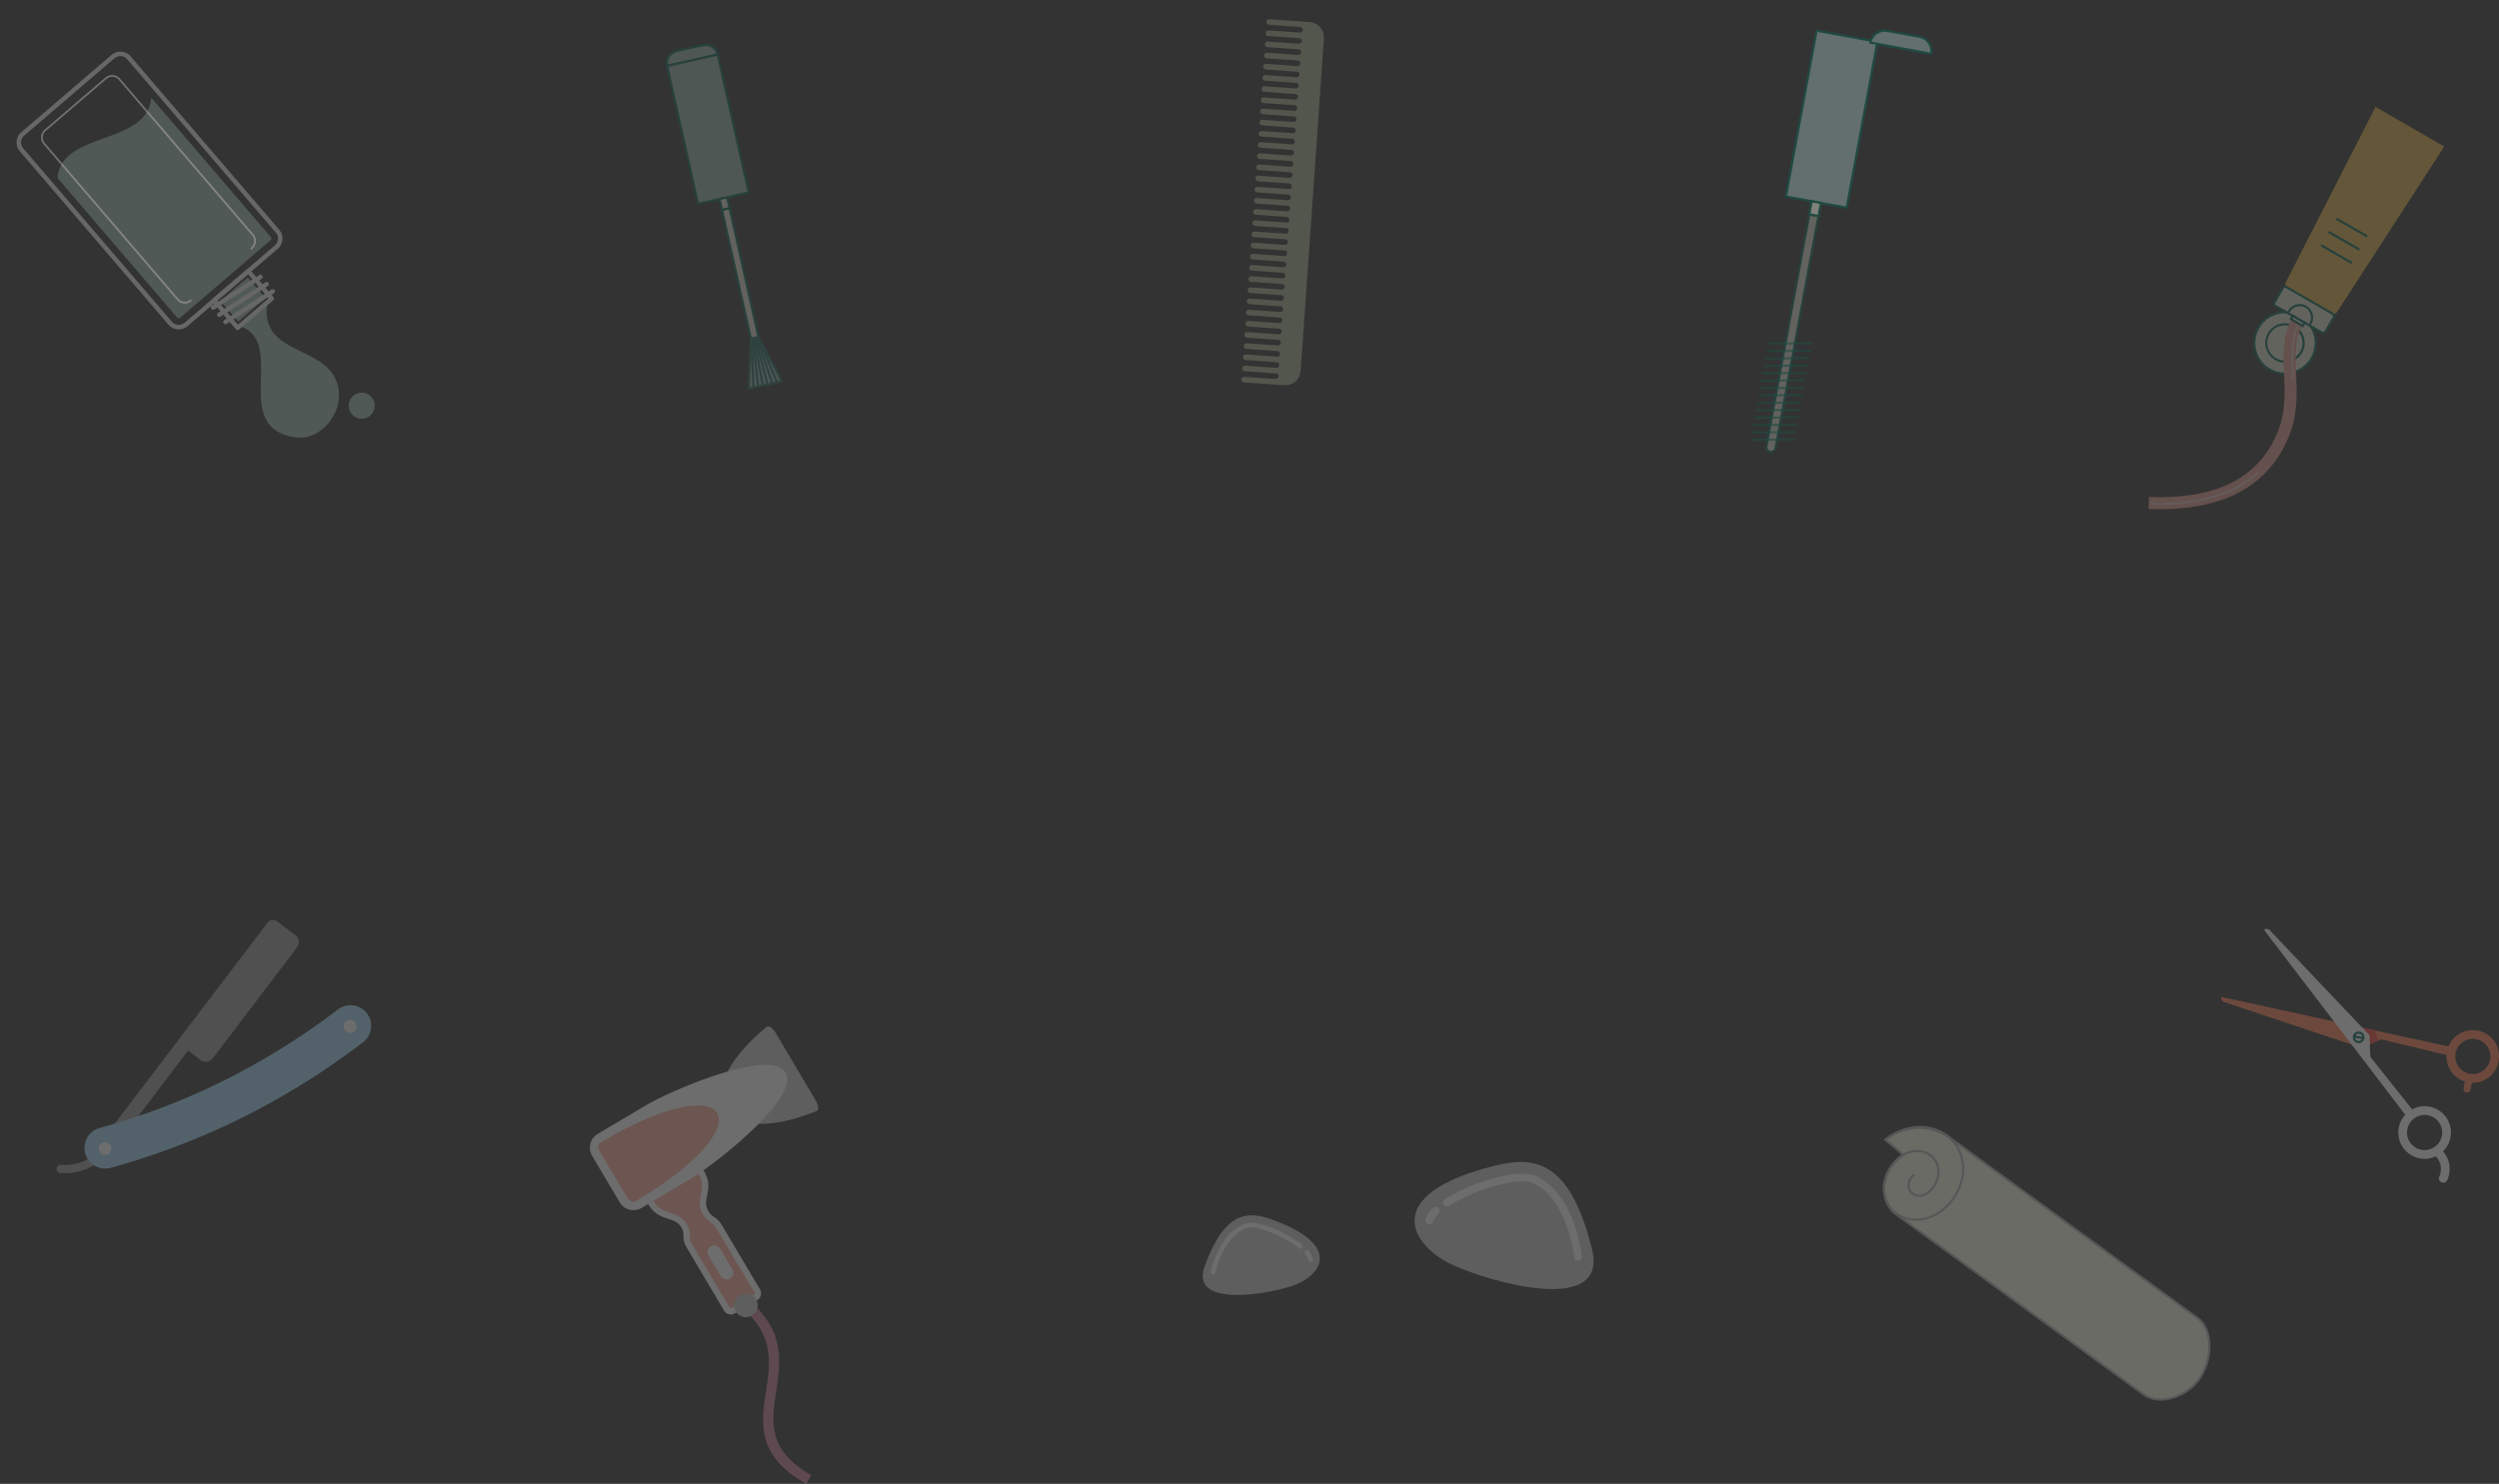 <svg xmlns="http://www.w3.org/2000/svg" xmlns:xlink="http://www.w3.org/1999/xlink" width="1563.458" height="928.628" viewBox="0 0 1563.458 928.628"><rect x="0" y="0" width="1563.458" height="928.628" fill="#333333" stroke="none"/><defs><clipPath id="a"><path d="M272.486-34.179l74.8,87.283a1.409,1.409,0,0,1-.152,1.981l-56.525,48.437a1.41,1.41,0,0,1-1.981-.153l-74.8-87.283c2.264-29.385,56.341-20.21,58.658-50.266ZM398.918,152.468a8.124,8.124,0,0,1,11.456.881v0a8.124,8.124,0,0,1-.881,11.456h0a8.125,8.125,0,1,1-10.574-12.34ZM327.85,108.784c30.438,10.1-7.146,64.606,35.654,69.711,20.164,2.405,38.285-28.8,16.715-45.77-14.106-11.094-39.695-12.558-34.914-38.9L327.85,108.784Zm-.99-2.847,17.1-14.653L332.893,78.37l-17.1,14.653Z" transform="translate(-213.828 34.18)" fill="none"/></clipPath><clipPath id="b"><path d="M170.042,870.066a16.471,16.471,0,0,1,28.711-3.166,16.775,16.775,0,0,1-4.031,22.94,16.421,16.421,0,0,1-10.089,2.974l-.867,4.347a2.189,2.189,0,1,1-4.292-.866l.845-4.231a16.478,16.478,0,0,1-11.5-16.667l-40.832-9.713-12.544,5.206L29.87,842.343a2.736,2.736,0,0,1-2.069-3.268L170.04,870.065Zm8.919-2.708a10.987,10.987,0,1,0,8.208-1.824A10.954,10.954,0,0,0,178.961,867.358Z" transform="translate(-27.735 -839.075)" fill="none"/></clipPath></defs><g transform="translate(-140.844 57.04)" opacity="0.4"><g transform="translate(1485.007 9.844)" opacity="0.6"><circle cx="19.257" cy="19.257" r="19.257" transform="translate(58.185 147.729) rotate(-45)" fill="#f9f8e6"/><path d="M19.257-.7a19.964,19.964,0,0,1,7.769,38.35A19.964,19.964,0,0,1,11.487.866,19.835,19.835,0,0,1,19.257-.7Zm0,38.513A18.554,18.554,0,1,0,.7,19.257,18.575,18.575,0,0,0,19.257,37.81Z" transform="translate(58.185 147.729) rotate(-45)" fill="#026c56"/><path d="M1723.657,196.814a11.656,11.656,0,1,1-15.922,4.267,11.657,11.657,0,0,1,15.922-4.267Z" transform="translate(-1632.411 -59.179)" fill="#f9f8e6" fill-rule="evenodd"/><path d="M1717.841,194.548a12.354,12.354,0,0,1,6.168,1.657l.1.061a12.362,12.362,0,0,1-.2,21.4,12.353,12.353,0,0,1-12.268-.054,12.362,12.362,0,0,1,.092-21.46A12.426,12.426,0,0,1,1717.841,194.548Zm5.41,2.843a10.99,10.99,0,1,0,.055.032Z" transform="translate(-1632.411 -59.179)" fill="#026c56"/><path d="M1735.685-12.7l13.586,7.844,13.589,7.846c1.283.741,2.827.6,3.428-.326,8.721-13.463,18.254-28.182,28.717-44.335,11.53-17.8,24.3-37.508,38.538-59.5l-21.5-12.415-21.485-12.4c-11.917,23.316-22.608,44.236-32.263,63.134L1734.262-15.83C1733.759-14.844,1734.4-13.445,1735.685-12.7Z" transform="translate(-1648.505 125.99)" fill="#ffc84a" fill-rule="evenodd"/><path d="M1725.337,139.922l29,16.747a1.644,1.644,0,0,1,.6,2.242l-5.158,8.935a1.645,1.645,0,0,1-2.242.6L1718.537,151.7a1.645,1.645,0,0,1-.6-2.242l5.158-8.935A1.647,1.647,0,0,1,1725.337,139.922Z" transform="translate(-1639.067 -27.161)" fill="#f9f8e6" fill-rule="evenodd"/><path d="M1724.52,139a2.352,2.352,0,0,1,1.167.311l29.006,16.748a2.352,2.352,0,0,1,.859,3.2l-5.159,8.936a2.347,2.347,0,0,1-3.2.859l-29.006-16.747a2.353,2.353,0,0,1-.858-3.2l5.159-8.937A2.359,2.359,0,0,1,1724.52,139Zm23.84,28.961a.947.947,0,0,0,.817-.47l5.157-8.933a.943.943,0,0,0-.345-1.282l-29-16.746a.943.943,0,0,0-1.283.345l-5.157,8.934a.944.944,0,0,0,.345,1.283l29,16.745A.939.939,0,0,0,1748.359,167.961Z" transform="translate(-1639.067 -27.161)" fill="#026c56"/><path d="M1753.011,179.164a.7.7,0,0,1-.608-1.054,7.036,7.036,0,0,0-12.187-7.036.7.7,0,1,1-1.217-.7,8.442,8.442,0,0,1,14.621,8.442A.7.7,0,0,1,1753.011,179.164Z" transform="translate(-1651.684 -42.81)" fill="#026c56"/><path d="M1628.1,191.942c-4.577,7.929-4.141,18.291-3.666,29.553.51,12.117,1.061,25.2-4.089,38.541-6.148,15.929-16.4,28.11-31.2,36.086-14.567,7.851-33.46,11.542-57.106,10.621l.294-7.531c22.266.867,39.874-2.51,53.245-9.716,13.138-7.08,22.258-17.945,27.754-32.181,4.561-11.815,4.043-24.113,3.562-35.506-.522-12.408-1-23.825,4.666-33.644Z" transform="translate(-1532.036 -55.095)" fill="#ffac9c" fill-rule="evenodd"/><rect width="2.364" height="8.498" transform="translate(89.111 132.834) rotate(-59.998)" fill="#f9f8e6"/><path d="M-.7-.7H3.066V9.2H-.7ZM1.661.7H.7V7.8h.958Z" transform="translate(89.111 132.834) rotate(-59.998)" fill="#026c56"/><path d="M1746.329,195.966a.672.672,0,0,1,.887-.339h0a.672.672,0,0,1,.339.889h0c-4.171,9.381-3.58,20.655-2.947,32.725l.005.1a.672.672,0,0,1-1.343.07l-.005-.1C1742.625,217.074,1742.026,205.643,1746.329,195.966Z" transform="translate(-1653.534 -59.362)" fill="#ffdbd5" fill-rule="evenodd"/><path d="M1536.658,434.3a.673.673,0,0,1-.655-.69v0a.673.673,0,0,1,.691-.655h0q.937.026,1.7.039.816.014,1.686.02a.672.672,0,0,1,.668.677h0a.673.673,0,0,1-.677.668q-.813-.005-1.7-.021-.937-.015-1.721-.038Zm6.787.047a.672.672,0,0,1-.683-.661h0a.673.673,0,0,1,.661-.683h0c13.052-.178,24.316-1.98,34.014-5.2a71.548,71.548,0,0,0,24.552-13.691.672.672,0,0,1,.948.07h0a.672.672,0,0,1-.07.948,72.87,72.87,0,0,1-25.005,13.952C1568.043,432.343,1556.644,434.167,1543.445,434.348Z" transform="translate(-1534.322 -185.241)" fill="#ffdbd5" fill-rule="evenodd"/><path d="M18.306,11.272a.7.7,0,0,1-.351-.094L-.351.609a.7.7,0,0,1-.257-.96.7.7,0,0,1,.96-.257L18.658,9.96a.7.7,0,0,1-.352,1.312Z" transform="translate(108.384 86.812)" fill="#026c56"/><path d="M18.306,11.272a.7.7,0,0,1-.351-.094L-.351.609a.7.7,0,0,1-.257-.96.7.7,0,0,1,.96-.257L18.658,9.96a.7.7,0,0,1-.352,1.312Z" transform="translate(113.181 78.504)" fill="#026c56"/><path d="M18.306,11.272a.7.7,0,0,1-.351-.094L-.351.609a.7.7,0,0,1-.257-.96.7.7,0,0,1,.96-.257L18.658,9.96a.7.7,0,0,1-.352,1.312Z" transform="translate(117.978 70.196)" fill="#026c56"/></g><g transform="translate(152.607 -23.341)"><path d="M272.486-34.179l74.8,87.283a1.409,1.409,0,0,1-.152,1.981l-56.525,48.437a1.41,1.41,0,0,1-1.981-.153l-74.8-87.283c2.264-29.385,56.341-20.21,58.658-50.266ZM398.918,152.468a8.124,8.124,0,0,1,11.456.881v0a8.124,8.124,0,0,1-.881,11.456h0a8.125,8.125,0,1,1-10.574-12.34ZM327.85,108.784c30.438,10.1-7.146,64.606,35.654,69.711,20.164,2.405,38.285-28.8,16.715-45.77-14.106-11.094-39.695-12.558-34.914-38.9L327.85,108.784Zm-.99-2.847,17.1-14.653L332.893,78.37l-17.1,14.653Z" transform="translate(-189.641 61.557)" fill="#b0d2ca" fill-rule="evenodd" opacity="0.6"/><g transform="translate(24.187 27.377)"><g clip-path="url(#a)"><g transform="translate(-10.281 -14.113)"><path d="M291.611,85.066a.558.558,0,0,1,.786.053l.006.007a.557.557,0,0,1-.053.786l-.007.006a6.309,6.309,0,0,1-4.666,1.523,6.5,6.5,0,0,1-4.4-2.286L199.827-12.232A6.533,6.533,0,0,1,198.277-17a6.537,6.537,0,0,1,2.262-4.47l37.955-32.52a6.53,6.53,0,0,1,4.764-1.55,6.531,6.531,0,0,1,4.47,2.261l83.453,97.388a6.319,6.319,0,0,1,1.466,4.755A6.849,6.849,0,0,1,330.3,53.4a.557.557,0,0,1-.786-.054l-.006-.007a.562.562,0,0,1,.061-.792,5.721,5.721,0,0,0,1.965-3.785,5.2,5.2,0,0,0-1.206-3.917L246.873-52.543a5.4,5.4,0,0,0-3.7-1.873,5.408,5.408,0,0,0-3.948,1.282L201.266-20.613a5.41,5.41,0,0,0-1.872,3.7,5.41,5.41,0,0,0,1.283,3.948L284.13,84.426a5.394,5.394,0,0,0,3.639,1.9A5.19,5.19,0,0,0,291.611,85.066Z" transform="translate(-198.256 55.556)" fill="#fff" fill-rule="evenodd"/></g></g></g><path d="M240.726-77.051a8.443,8.443,0,0,1,6.4,2.93L340.16,34.449a8.446,8.446,0,0,1-.911,11.874L282.719,94.768a8.446,8.446,0,0,1-11.874-.912L177.81-14.714a8.392,8.392,0,0,1-2-6.13,8.392,8.392,0,0,1,2.909-5.75L235.25-75.034A8.453,8.453,0,0,1,240.726-77.051ZM277.245,93.974a5.635,5.635,0,0,0,3.649-1.344l56.522-48.439a5.648,5.648,0,0,0,.606-7.916L244.993-72.289a5.632,5.632,0,0,0-4.268-1.951,5.636,5.636,0,0,0-3.65,1.344L180.555-24.462a5.644,5.644,0,0,0-.608,7.921l93.03,108.564A5.632,5.632,0,0,0,277.245,93.974Z" transform="translate(-177.195 75.646)" fill="#b3b3b3"/><path d="M0-1.406H28.131A1.406,1.406,0,0,1,29.537,0V22.619a1.406,1.406,0,0,1-1.406,1.406H0a1.406,1.406,0,0,1-1.406-1.406V0A1.406,1.406,0,0,1,0-1.406ZM26.726,1.406H1.406V21.214h25.32Z" transform="translate(122.195 154.275) rotate(-40.594)" fill="#b3b3b3"/><g transform="translate(121.565 139.618)"><path d="M0,20.565a1.4,1.4,0,0,1-1.181-.642,1.406,1.406,0,0,1,.416-1.944L28.842-1.18a1.406,1.406,0,0,1,1.944.416A1.406,1.406,0,0,1,30.37,1.18L.764,20.34A1.4,1.4,0,0,1,0,20.565Z" fill="#b3b3b3"/><path d="M0,20.565a1.4,1.4,0,0,1-1.181-.642,1.406,1.406,0,0,1,.416-1.944L28.841-1.18a1.406,1.406,0,0,1,1.944.416,1.406,1.406,0,0,1-.416,1.944L.764,20.34A1.4,1.4,0,0,1,0,20.565Z" transform="translate(3.867 4.512)" fill="#b3b3b3"/><path d="M0,20.565a1.4,1.4,0,0,1-1.181-.642,1.406,1.406,0,0,1,.416-1.944L28.841-1.18a1.406,1.406,0,0,1,1.944.416,1.406,1.406,0,0,1-.416,1.944L.764,20.339A1.4,1.4,0,0,1,0,20.565Z" transform="translate(7.734 9.025)" fill="#b3b3b3"/></g><path d="M210.89.679l-11.064-12.91A6.533,6.533,0,0,1,198.277-17a6.537,6.537,0,0,1,2.262-4.47l37.955-32.52a6.53,6.53,0,0,1,4.764-1.55,6.531,6.531,0,0,1,4.47,2.261L264.9-33.237q-.278.53-.588,1.039L246.873-52.543a5.4,5.4,0,0,0-3.7-1.872,5.406,5.406,0,0,0-3.948,1.282l-37.955,32.52a5.412,5.412,0,0,0-1.873,3.7,5.41,5.41,0,0,0,1.283,3.948L211.49-.341Q211.175.157,210.89.679Z" transform="translate(-184.351 68.82)" fill="#ccc" fill-rule="evenodd"/></g><g transform="matrix(0.978, 0.208, -0.208, 0.978, 561.259, -33.648)" opacity="0.6"><rect width="32.463" height="88.556" transform="translate(0.694 18.012) rotate(-24.644)" fill="#a8c8c1"/><path d="M0-.7H32.463a.7.7,0,0,1,.7.7V88.556a.7.7,0,0,1-.7.7H0a.7.7,0,0,1-.7-.7V0A.7.7,0,0,1,0-.7ZM31.76.7H.7V87.853H31.76Z" transform="translate(0.694 18.012) rotate(-24.644)" fill="#026c56"/><path d="M4.474,7.821,20.01.694A7.708,7.708,0,0,1,30.2,4.476h0L.694,18.011h0A7.709,7.709,0,0,1,4.474,7.821Z" transform="translate(0 0)" fill="#a8c8c1" fill-rule="evenodd"/><path d="M23.2-.7a8.411,8.411,0,0,1,7.639,4.884.7.7,0,0,1-.345.934L.987,18.65A.7.7,0,0,1,.055,18.3,8.411,8.411,0,0,1,4.179,7.184L19.717.056A8.349,8.349,0,0,1,23.2-.7Zm6.035,4.848A7.034,7.034,0,0,0,23.2.7a6.95,6.95,0,0,0-2.9.631L4.767,8.46a7.025,7.025,0,0,0-3.693,8.6Z" transform="translate(0 0)" fill="#026c56"/><rect width="4.927" height="82.826" transform="matrix(0.909, -0.417, 0.417, 0.909, 53.038, 99.092)" fill="#f6f7e7"/><path d="M0-.7H4.927a.7.7,0,0,1,.7.7V82.826a.7.7,0,0,1-.7.7H0a.7.7,0,0,1-.7-.7V0A.7.7,0,0,1,0-.7ZM4.224.7H.7v81.42H4.224Z" transform="matrix(0.909, -0.417, 0.417, 0.909, 53.038, 99.092)" fill="#026c56"/><rect width="4.928" height="6.966" transform="translate(50.133 92.762) rotate(-24.642)" fill="#f6f7e7"/><path d="M0-.7H4.928a.7.7,0,0,1,.7.7V6.966a.7.7,0,0,1-.7.7H0a.7.7,0,0,1-.7-.7V0A.7.7,0,0,1,0-.7ZM4.225.7H.7v5.56H4.225Z" transform="translate(50.133 92.762) rotate(-24.642)" fill="#026c56"/><path d="M5.107,32.754l9.65-4.426L24.414,23.9,8.233,4.5,4.479,0,2.238,1.028,0,2.055c.228,1.366.533,3.2.963,5.784C1.618,11.8,2.747,18.571,5.107,32.754Z" transform="translate(87.576 172.32)" fill="#a8c8c1" fill-rule="evenodd"/><path d="M5.107,33.457a.7.7,0,0,1-.693-.587L2.569,21.784C1.419,14.872.724,10.7.269,7.954-.16,5.369-.465,3.536-.693,2.17a.7.7,0,0,1,.4-.755L4.186-.639a.7.7,0,0,1,.833.189l3.754,4.5L24.954,23.447a.7.7,0,0,1-.247,1.089L5.4,33.393A.7.7,0,0,1,5.107,33.457ZM.782,2.469c.217,1.3.5,2.99.874,5.255.455,2.745,1.149,6.918,2.3,13.83L5.649,31.732l17.637-8.091L7.693,4.955,4.283.863Z" transform="translate(87.576 172.32)" fill="#1f7261"/><g transform="translate(87.88 172.461)"><path d="M17.466,25.735a.7.7,0,0,1-.577-.3L-.576.4A.7.7,0,0,1-.4-.576.7.7,0,0,1,.576-.4L18.042,24.63a.7.7,0,0,1-.576,1.1Z" transform="translate(3.865 0)" fill="#1f7261"/><path d="M15.486,26.641a.7.7,0,0,1-.6-.343Q7.14,13.329-.6.36A.7.7,0,0,1-.36-.6.7.7,0,0,1,.6-.36Q8.347,12.609,16.089,25.578a.7.7,0,0,1-.6,1.063Z" transform="translate(3.092 0.355)" fill="#1f7261"/><path d="M13.515,27.544a.7.7,0,0,1-.628-.387L-.628.316A.7.7,0,0,1-.316-.628a.7.7,0,0,1,.944.312L14.142,26.525a.7.7,0,0,1-.627,1.019Z" transform="translate(2.319 0.709)" fill="#1f7261"/><path d="M11.536,28.455a.7.7,0,0,1-.649-.433L-.649.27A.7.7,0,0,1-.27-.649.7.7,0,0,1,.649-.27L12.184,27.482a.7.7,0,0,1-.649.973Z" transform="translate(1.546 1.063)" fill="#1f7261"/><path d="M9.559,29.362a.7.7,0,0,1-.667-.481L-.667.222A.7.7,0,0,1-.222-.667a.7.7,0,0,1,.889.444l9.559,28.659a.7.7,0,0,1-.667.925Z" transform="translate(0.774 1.418)" fill="#1f7261"/><path d="M7.582,30.269a.7.7,0,0,1-.68-.528L-.681.175A.7.7,0,0,1-.175-.681a.7.7,0,0,1,.855.506L8.263,29.391a.7.7,0,0,1-.681.878Z" transform="translate(0 1.773)" fill="#1f7261"/></g></g><rect width="105.563" height="38.697" transform="translate(1258.167 65.936) rotate(-79.527)" fill="#a8c8c1"/><path d="M0-.7H105.563a.7.7,0,0,1,.7.7V38.7a.7.7,0,0,1-.7.7H0a.7.7,0,0,1-.7-.7V0A.7.7,0,0,1,0-.7ZM104.86.7H.7V37.994H104.86Z" transform="translate(1258.167 65.936) rotate(-79.527)" fill="#026c56"/><path d="M1498.8-29.012l20.036,3.7a9.191,9.191,0,0,1,7.344,10.675h0l-38.054-7.035h0A9.189,9.189,0,0,1,1498.8-29.012Z" transform="translate(-177.117 -8.707)" fill="#a8c8c1" fill-rule="evenodd"/><path d="M1497.146-29.865a9.975,9.975,0,0,1,1.779.161l20.038,3.7a9.833,9.833,0,0,1,6.325,4.116,9.832,9.832,0,0,1,1.583,7.375.7.7,0,0,1-.292.453.7.7,0,0,1-.527.113L1488-20.979a.7.7,0,0,1-.452-.294.7.7,0,0,1-.111-.527A9.892,9.892,0,0,1,1497.146-29.865Zm28.44,14.405a8.511,8.511,0,0,0-6.88-9.159l-20.034-3.7a8.559,8.559,0,0,0-1.526-.138,8.485,8.485,0,0,0-8.171,6.232Z" transform="translate(-177.117 -8.707)" fill="#026c56"/><g opacity="0.6"><path d="M1479.558,108.9l5.775,1.067-26.856,145.29a2.944,2.944,0,0,1-3.422,2.354h0a2.944,2.944,0,0,1-2.354-3.421Z" transform="translate(-206.762 -31.819)" fill="#f6f7e7" fill-rule="evenodd"/><path d="M1479.557,108.2a.706.706,0,0,1,.129.012l5.775,1.067a.7.7,0,0,1,.563.819l-26.856,145.29a3.64,3.64,0,0,1-7.159-1.32l26.857-145.292A.7.7,0,0,1,1479.557,108.2Zm4.957,2.333-4.393-.812-26.729,144.6a2.234,2.234,0,0,0,4.394.81Z" transform="translate(-206.762 -31.819)" fill="#026c56"/></g><rect width="8.303" height="5.874" transform="translate(1272.797 77.083) rotate(-79.526)" fill="#f6f7e7"/><path d="M0-.7H8.3a.7.7,0,0,1,.7.7V5.874a.7.7,0,0,1-.7.7H0a.7.7,0,0,1-.7-.7V0A.7.7,0,0,1,0-.7ZM7.6.7H.7V5.171H7.6Z" transform="translate(1272.797 77.083) rotate(-79.526)" fill="#026c56"/><path d="M0,.941a.7.7,0,0,1-.7-.7.7.7,0,0,1,.7-.709L26.524-.7a.7.7,0,0,1,.709.7.7.7,0,0,1-.7.709L.006.941Z" transform="translate(1247.576 157.793)" fill="#026c56" opacity="0.6"/><g transform="translate(823.801 -57.04)" opacity="0.6"><path d="M1453.589,206.063a.7.7,0,0,1-.006-1.406l26.531-.239h.006a.7.7,0,0,1,.006,1.406l-26.531.239Z" transform="translate(-1030.669 14.337)" fill="#026c56"/><path d="M1452.623,211.293a.7.7,0,0,1-.006-1.406l26.531-.238h.006a.7.7,0,0,1,.006,1.406l-26.531.238Z" transform="translate(-1030.56 13.745)" fill="#026c56"/><path d="M1451.658,216.517a.7.7,0,0,1-.006-1.406l26.531-.238h.006a.7.7,0,0,1,.006,1.406l-26.531.238Z" transform="translate(-1030.451 13.154)" fill="#026c56"/><path d="M1450.685,221.741a.7.7,0,0,1-.006-1.406l26.531-.238h.006a.7.7,0,0,1,.006,1.406l-26.531.238Z" transform="translate(-1030.341 12.563)" fill="#026c56"/><path d="M1449.726,226.964a.7.7,0,0,1-.006-1.406l26.531-.239h.006a.7.7,0,0,1,.006,1.406l-26.531.239Z" transform="translate(-1030.233 11.973)" fill="#026c56"/><path d="M1448.761,232.187a.7.7,0,0,1-.006-1.406l26.531-.239h.006a.7.7,0,0,1,.006,1.406l-26.531.239Z" transform="translate(-1030.123 11.382)" fill="#026c56"/><path d="M1447.8,237.407a.7.7,0,0,1-.006-1.406l26.531-.238h.006a.7.7,0,0,1,.006,1.406l-26.531.238Z" transform="translate(-1030.014 10.791)" fill="#026c56"/><path d="M1446.83,242.633a.7.7,0,0,1-.006-1.406l26.531-.238h.006a.7.7,0,0,1,.006,1.406l-26.531.238Z" transform="translate(-1029.905 10.2)" fill="#026c56"/><path d="M1445.865,247.856a.7.7,0,0,1-.006-1.406l26.53-.239h.006a.7.7,0,0,1,.006,1.406l-26.53.239Z" transform="translate(-1029.796 9.609)" fill="#026c56"/><path d="M1444.9,253.079a.7.7,0,0,1-.006-1.406l26.531-.238h.006a.7.7,0,0,1,.006,1.406l-26.531.238Z" transform="translate(-1029.686 9.018)" fill="#026c56"/><path d="M1443.939,258.3a.7.7,0,0,1-.006-1.406l26.532-.239h.006a.7.7,0,0,1,.006,1.406l-26.532.239Z" transform="translate(-1029.578 8.428)" fill="#026c56"/><path d="M1442.969,263.526a.7.7,0,0,1-.006-1.406l26.531-.239h.006a.7.7,0,0,1,.006,1.406l-26.531.239Z" transform="translate(-1029.468 7.837)" fill="#026c56"/><path d="M206.716,35.886a9.617,9.617,0,0,0,3.51-13.1L197.581.887a1.752,1.752,0,0,0-3.035,1.752L204.3,19.531a1.752,1.752,0,0,1-3.035,1.752L191.512,4.392a1.754,1.754,0,0,0-3.039,1.752l9.752,16.892a1.753,1.753,0,0,1-3.035,1.752L185.438,7.9A1.753,1.753,0,0,0,182.4,9.649l9.752,16.891a1.754,1.754,0,0,1-3.039,1.752L179.365,11.4a1.752,1.752,0,0,0-3.035,1.752l9.752,16.891a1.753,1.753,0,0,1-3.035,1.753l-9.752-16.891a1.752,1.752,0,0,0-3.035,1.752l9.752,16.892a1.753,1.753,0,0,1-3.035,1.752l-9.752-16.891a1.752,1.752,0,0,0-3.035,1.753l9.752,16.891a1.752,1.752,0,0,1-3.035,1.752l-9.752-16.891a1.754,1.754,0,0,0-3.039,1.752l9.752,16.892a1.752,1.752,0,0,1-3.035,1.752L155.08,25.42a1.754,1.754,0,0,0-3.039,1.753l9.753,16.891a1.752,1.752,0,0,1-3.035,1.752l-9.753-16.891a1.754,1.754,0,0,0-3.039,1.752l9.753,16.891a1.752,1.752,0,0,1-3.034,1.752l-9.753-16.891a1.753,1.753,0,0,0-3.035,1.753l9.752,16.892a1.752,1.752,0,0,1-3.035,1.752l-9.753-16.891a1.752,1.752,0,0,0-3.035,1.752l9.752,16.891a1.753,1.753,0,0,1-3.035,1.752l-9.753-16.891a1.752,1.752,0,0,0-3.035,1.752l9.753,16.891a1.755,1.755,0,0,1-3.039,1.753L124.72,42.944a1.752,1.752,0,0,0-3.035,1.752l9.753,16.892A1.754,1.754,0,0,1,128.4,63.34l-9.752-16.891a1.752,1.752,0,0,0-3.035,1.752l9.751,16.891a1.752,1.752,0,0,1-3.035,1.752l-9.752-16.891a1.752,1.752,0,0,0-3.035,1.752L119.293,68.6a1.752,1.752,0,0,1-3.035,1.752l-9.752-16.891a1.752,1.752,0,0,0-3.035,1.752L113.223,72.1a1.753,1.753,0,0,1-3.035,1.752L100.46,56.962a1.753,1.753,0,0,0-3.035,1.753l9.752,16.891a1.752,1.752,0,0,1-3.035,1.752L94.39,60.467a1.754,1.754,0,0,0-3.04,1.752L101.1,79.11a1.753,1.753,0,0,1-3.035,1.753L88.316,63.973a1.752,1.752,0,0,0-3.035,1.751l9.753,16.892A1.752,1.752,0,0,1,92,84.368L82.246,67.477a1.752,1.752,0,0,0-3.035,1.752L88.963,86.12a1.752,1.752,0,0,1-3.034,1.752L76.176,70.981a1.754,1.754,0,0,0-3.04,1.753L82.89,89.625a1.752,1.752,0,0,1-3.035,1.752L70.1,74.486a1.754,1.754,0,0,0-3.039,1.752L76.816,93.13a1.752,1.752,0,0,1-3.034,1.752L64.029,77.991a1.754,1.754,0,0,0-3.04,1.752l9.753,16.891a1.752,1.752,0,0,1-3.035,1.752L57.955,81.5a1.752,1.752,0,0,0-3.035,1.752l9.752,16.892a1.753,1.753,0,0,1-3.035,1.752L51.885,85a1.752,1.752,0,0,0-3.035,1.752L58.6,103.644a1.752,1.752,0,0,1-3.035,1.752L45.815,88.5a1.752,1.752,0,0,0-3.035,1.752l9.752,16.891a1.754,1.754,0,0,1-3.039,1.753L39.741,92.009a1.752,1.752,0,0,0-3.035,1.752l9.752,16.892a1.754,1.754,0,0,1-3.039,1.752L33.668,95.515a1.754,1.754,0,0,0-3.039,1.752l9.752,16.891a1.752,1.752,0,0,1-3.035,1.752L27.6,99.019a1.754,1.754,0,0,0-3.039,1.752l9.753,16.892a1.754,1.754,0,0,1-3.039,1.752l-9.752-16.892a1.754,1.754,0,0,0-3.039,1.753l9.752,16.891a1.752,1.752,0,0,1-3.035,1.752l-9.752-16.891a1.754,1.754,0,0,0-3.039,1.752l9.753,16.891a1.752,1.752,0,0,1-3.035,1.752L9.371,109.533a1.754,1.754,0,0,0-3.038,1.752l9.753,16.891a1.754,1.754,0,0,1-3.039,1.753L3.294,113.038A1.752,1.752,0,0,0,.259,114.79L12.9,136.69A9.618,9.618,0,0,0,26,140.2Z" transform="translate(0 175.342) rotate(-56)" fill="#b8c39d" fill-rule="evenodd"/></g><path d="M0,.941a.7.7,0,0,1-.7-.7.7.7,0,0,1,.7-.709L26.524-.7a.7.7,0,0,1,.709.7.7.7,0,0,1-.7.709L.006.941Z" transform="translate(1236.446 218.015)" fill="#026c56" opacity="0.6"/><g transform="translate(140.844 506.059)" opacity="0.7"><g transform="translate(1389.564 18.227)"><path d="M170.042,870.066a16.471,16.471,0,0,1,28.711-3.166,16.775,16.775,0,0,1-4.031,22.94,16.421,16.421,0,0,1-10.089,2.974l-.867,4.347a2.189,2.189,0,1,1-4.292-.866l.845-4.231a16.478,16.478,0,0,1-11.5-16.667l-40.832-9.713-12.544,5.206L29.87,842.343a2.736,2.736,0,0,1-2.069-3.268L170.04,870.065Zm8.919-2.708a10.987,10.987,0,1,0,8.208-1.824A10.954,10.954,0,0,0,178.961,867.358Z" transform="translate(-27.735 -796.542)" fill="#ff8057" fill-rule="evenodd"/><g transform="translate(0 42.533)"><g clip-path="url(#b)"><g transform="translate(88.363 19.237)"><g transform="translate(0)"><path d="M210.6,891.256l-5.328,2.21-.245-5.634-4.477-4.715,7.645,1.665Z" transform="translate(-200.547 -883.117)" fill="#f24034" fill-rule="evenodd"/></g></g></g></g><path d="M184.879,857.983A16.474,16.474,0,0,0,204.07,884a12.974,12.974,0,0,1,2.9,5.478,12.35,12.35,0,0,1-.828,7.319,2.736,2.736,0,0,0,1.545,3.547h0a2.737,2.737,0,0,0,3.548-1.545,17.627,17.627,0,0,0,1.068-10.522,18.071,18.071,0,0,0-3.73-7.424,16.472,16.472,0,0,0-19.383-26.233l-26.1-32.872-.6-13.568-62.112-65.423a2.735,2.735,0,0,0-3.836-.491L184.88,857.982Zm1.326,9.227a10.987,10.987,0,1,1,1.825,8.208A10.952,10.952,0,0,1,186.205,867.21Z" transform="translate(-69.661 -741.696)" fill="#fff" fill-rule="evenodd"/><g transform="translate(83.106 64.903)"><path d="M223.256,890.826a2.953,2.953,0,0,0,3.391,4.836h0a2.953,2.953,0,0,0,.723-4.112h0A2.953,2.953,0,0,0,223.256,890.826Z" transform="translate(-221.967 -890.291)" fill="#fff" fill-rule="evenodd"/><path d="M224.948,889.588h0a3.662,3.662,0,0,1,2.954,1.5l0,0,.04.056a3.66,3.66,0,0,1-.865,5.07h0l-.029.02a3.656,3.656,0,1,1-2.1-6.65Zm1.86,2.385-.015-.021a2.255,2.255,0,0,0-1.845-.958h0a2.25,2.25,0,1,0,1.285,4.1l.01-.007A2.253,2.253,0,0,0,226.809,891.973Z" transform="translate(-221.967 -890.291)" fill="#026c56"/><path d="M5.776,1.728-.122.692.122-.692,6.019.344Z" transform="translate(0 2.398)" fill="#026c56"/></g></g><g transform="translate(1178.684 142.228)"><path d="M313.84,921.133l155.081,112.938c8.631,6.287,9.4,25,.823,37.4-8.038,11.625-25.119,17.238-35.244,9.865L279.418,968.4c-8.161-5.942-12.263-24.679,4.959-36.864L273.2,922.086C284.614,913.2,300.513,911.429,313.84,921.133Z" transform="translate(-272.279 -914.168)" fill="#f9f8e6" fill-rule="evenodd"/><path d="M294.347,913.9a32.534,32.534,0,0,1,10.115,1.613,35.232,35.232,0,0,1,9.791,5.053L469.335,1033.5a15.9,15.9,0,0,1,5.213,7.056,28.772,28.772,0,0,1,1.94,9.9,36.556,36.556,0,0,1-6.166,21.414c-5.579,8.068-15.582,13.489-24.892,13.489a19.087,19.087,0,0,1-11.344-3.456L279,968.969a17.08,17.08,0,0,1-5.279-6.749,23.057,23.057,0,0,1-2.051-9.717,23.9,23.9,0,0,1,2.84-11.129,29.791,29.791,0,0,1,8.724-9.879l-10.488-8.872a.7.7,0,0,1,.022-1.091,36.71,36.71,0,0,1,10.206-5.637A33.7,33.7,0,0,1,294.347,913.9ZM445.43,1083.957c8.869,0,18.408-5.177,23.736-12.883a35.122,35.122,0,0,0,5.917-20.575c-.2-7.078-2.659-13.007-6.575-15.86L313.426,921.7a32.32,32.32,0,0,0-19.079-6.4,33.9,33.9,0,0,0-20.019,6.812l10.5,8.885a.7.7,0,0,1-.048,1.11c-7.493,5.3-11.65,12.547-11.7,20.4-.043,6.289,2.608,12.3,6.752,15.321l155.081,112.938A17.694,17.694,0,0,0,445.43,1083.957Z" transform="translate(-272.279 -914.168)" fill="#b3b3b3"/><path d="M536.985,972.6q-.5,0-1-.02a21.955,21.955,0,0,1-8.559-2.063,19.574,19.574,0,0,1-10.755-13.357,21.957,21.957,0,0,1-.19-8.8,25.346,25.346,0,0,1,3.244-8.624,27.841,27.841,0,0,1,6.476-7.415,18.013,18.013,0,0,1,11.985-4.1,14.872,14.872,0,0,1,5.8,1.4,13.283,13.283,0,0,1,7.3,9.063,14.872,14.872,0,0,1,.129,5.962,18.017,18.017,0,0,1-6.564,10.834,9.362,9.362,0,0,1-6.227,2.125,7.178,7.178,0,0,1-6.946-8.622,9.356,9.356,0,0,1,3.408-5.63.7.7,0,0,1,.881,1.095,7.952,7.952,0,0,0-2.9,4.779,5.924,5.924,0,0,0,1.151,4.823c2.206,2.736,6.583,2.886,9.757.336,6.649-5.354,8.271-14.413,3.617-20.192s-13.851-6.126-20.5-.773c-10.123,8.154-12.581,21.963-5.48,30.783a19.169,19.169,0,0,0,14.44,6.978,25.263,25.263,0,0,0,16.8-5.766c13.6-10.951,16.893-29.511,7.341-41.373a25.79,25.79,0,0,0-19.426-9.391,33.928,33.928,0,0,0-22.561,7.74.7.7,0,0,1-.882-1.095A36.876,36.876,0,0,1,528.746,915a33.552,33.552,0,0,1,12.073-1.761,29.044,29.044,0,0,1,11.322,2.728,25.865,25.865,0,0,1,14.212,17.65,29.045,29.045,0,0,1,.251,11.643,33.557,33.557,0,0,1-4.3,11.419,36.874,36.874,0,0,1-8.58,9.823,27.82,27.82,0,0,1-8.622,4.746A25.49,25.49,0,0,1,536.985,972.6Z" transform="translate(-516.835 -913.913)" fill="#b3b3b3"/></g><g transform="translate(242.221 101.148) rotate(158)"><path d="M89.872,55.279l-74.9,44.6h-.005l-.851.508a4.455,4.455,0,0,1-6.089-1.544h0a4.078,4.078,0,0,1-.22-.419c-.1-.14-.2-.287-.29-.437L.761,86.636a5.456,5.456,0,0,1,1.891-7.457l74.9-44.6A5.455,5.455,0,0,1,85,36.468l5,8.389L158.95,3.8a4.45,4.45,0,0,1,4.2-.182,30.538,30.538,0,0,1,12.816-3.6,34.866,34.866,0,0,1,16.83,3.712,2.581,2.581,0,0,1,1.224,3.438h0a2.581,2.581,0,0,1-3.439,1.218,29.8,29.8,0,0,0-14.351-3.2,25.476,25.476,0,0,0-10.6,2.973,4.443,4.443,0,0,1-2.131,3.272L89.878,55.271Z" transform="translate(22.899 8.082)" fill="#999" fill-rule="evenodd"/><path d="M185.232,3.071a12.929,12.929,0,1,1-2.953,25.688,430.138,430.138,0,0,0-84.16-1.511A443.919,443.919,0,0,0,16.337,41.7,12.931,12.931,0,0,1,9.529,16.75h0a469.622,469.622,0,0,1,86.462-15.3A456.208,456.208,0,0,1,185.232,3.071Z" transform="translate(0 0)" fill="#a2d9f7" fill-rule="evenodd"/><path d="M4.813,7.951A4.015,4.015,0,1,1,7.952,3.218,4.016,4.016,0,0,1,4.813,7.951Z" transform="translate(9.271 25.003)" fill="#fff" fill-rule="evenodd"/><path d="M4.813,7.951A4.015,4.015,0,0,1,.081,4.815v0A4.012,4.012,0,0,1,3.216.081h0A4.015,4.015,0,0,1,4.813,7.951Z" transform="translate(180.109 11.541)" fill="#fff" fill-rule="evenodd"/></g><g transform="translate(885.014 164.07)"><path d="M761.96,967.047c-13.788-56.008-36.294-58.336-60.217-52.484-73.083,17.878-53.376,50.223-26.721,62.369C698.769,987.75,772.238,1008.793,761.96,967.047Z" transform="translate(-650.934 -912.372)" fill="#ccc" fill-rule="evenodd"/><path d="M752.638,973.236a2.414,2.414,0,0,0,4.788-.625c-1.733-13.228-5.754-24.957-11.256-33.863-5.654-9.159-12.913-15.4-20.934-17.35-5.454-1.328-14.89.037-24.886,2.984a118.949,118.949,0,0,0-28.731,12.582,2.413,2.413,0,0,0,2.593,4.07,113.928,113.928,0,0,1,27.5-12.014c9.262-2.73,17.787-4.047,22.389-2.927,6.734,1.64,12.97,7.105,17.962,15.192,5.155,8.343,8.931,19.407,10.574,31.951ZM667.706,946.02a2.416,2.416,0,0,0-3.369-3.464,22.028,22.028,0,0,0-2.987,3.511,12.245,12.245,0,0,0-1.721,3.682,2.415,2.415,0,0,0,4.674,1.213,7.5,7.5,0,0,1,1.059-2.208,17.281,17.281,0,0,1,2.344-2.729Z" transform="translate(-652.79 -913.624)" fill="#fff" fill-rule="evenodd"/></g><g transform="translate(752.44 197.45)"><path d="M852.948,983.5c12.588-34.789,27.1-34.752,41.962-29.4,45.4,16.346,30.646,35.644,12.823,41.587C891.85,1000.985,843.568,1009.434,852.948,983.5Z" transform="translate(-851.75 -951.505)" fill="#ccc" fill-rule="evenodd"/><path d="M857.02,987.522a1.447,1.447,0,0,0,1.074,1.742l.005,0a1.446,1.446,0,0,0,1.742-1.071l0-.008a52.537,52.537,0,0,1,8.926-19.7c3.747-4.839,8.117-7.912,12.552-8.512,3.03-.407,8.392,1.014,14.132,3.388a73.189,73.189,0,0,1,16.748,9.542,1.451,1.451,0,0,0,2.038-.233h0a1.45,1.45,0,0,0-.23-2.037h0a76.345,76.345,0,0,0-17.453-9.951c-6.163-2.549-12.07-4.055-15.62-3.579-5.218.7-10.248,4.173-14.459,9.613a55.442,55.442,0,0,0-9.449,20.8Zm61.232-12.829a1.448,1.448,0,0,0-2.228,1.851h0a11.067,11.067,0,0,1,1.319,1.918h0a4.9,4.9,0,0,1,.533,1.513,1.452,1.452,0,0,0,1.651,1.221h0a1.452,1.452,0,0,0,1.221-1.649v0a7.765,7.765,0,0,0-.839-2.434h0a14.03,14.03,0,0,0-1.657-2.42Z" transform="translate(-851.941 -952.316)" fill="#fff" fill-rule="evenodd"/></g><g transform="translate(369.046 79.216)"><path d="M1243.275,1100.386c26.728,18.456,23.8,37.7,20.975,56.247-3.154,20.705-6.184,40.617,25.128,58.376l3.1-5.462c-27.539-15.618-24.826-33.443-22-51.978,3.111-20.436,6.342-41.651-23.631-62.349Z" transform="translate(-1153.992 -928.695)" fill="#ce809d" fill-rule="evenodd"/><g transform="translate(0)"><path d="M1356.941,1069.419l-14.074,8.345a4.888,4.888,0,0,1-6.678-1.707l-23.314-39.32c-3.977-6.708-.518-7.83-3.482-12.835-4.375-7.378-13.975-3.138-20.756-14.578a20.294,20.294,0,0,1,7.105-27.807h0a20.3,20.3,0,0,1,27.809,7.105c6.884,11.613-1.763,17.466,2.832,25.206,2.435,4.108,5.1,3.1,8.62,9.038l23.641,39.875A4.889,4.889,0,0,1,1356.941,1069.419Z" transform="translate(-1252.202 -898.124)" fill="#fff" fill-rule="evenodd"/><path d="M1356.339,1067.422l-14.074,8.345a.927.927,0,0,1-1.252-.32l-23.315-39.319a9.015,9.015,0,0,1-1.565-5.989,12.622,12.622,0,0,0-1.917-6.844,13.352,13.352,0,0,0-4.718-4.726c-2.87-1.72-6-2.282-9.021-3.569a14.126,14.126,0,0,1-7.021-6.283,16.332,16.332,0,0,1,5.716-22.379l0,0a16.334,16.334,0,0,1,22.381,5.717v0a13.789,13.789,0,0,1,2.162,8.8c-.284,3.057-1.267,5.91-1.3,9.034a14.038,14.038,0,0,0,5.879,11.619c2.282,1.667,3.189,2.216,4.712,4.784l23.641,39.875A.927.927,0,0,1,1356.339,1067.422Z" transform="translate(-1253.62 -899.534)" fill="#ffac9c" fill-rule="evenodd"/><path d="M1296.905,922.483c1.5-.6,1.244-3.607-.571-6.667q-6.268-10.576-12.546-21.157L1271.242,873.5c-1.813-3.058-4.338-4.743-5.59-3.712-27.419,22.594-31.875,41.078-25.981,51.014S1263.916,935.706,1296.905,922.483Z" transform="translate(-1155.052 -869.482)" fill="#ccc" fill-rule="evenodd"/><path d="M1298.72,927.393l-30.265,17.945a10.035,10.035,0,0,0-3.5,13.709l17.263,29.114a10.035,10.035,0,0,0,13.709,3.5l30.264-17.941c16.1-9.546,68.546-50.92,59.951-66.555C1377.323,891.13,1314.723,917.909,1298.72,927.393Z" transform="translate(-1263.562 -878.054)" fill="#fff" fill-rule="evenodd"/><path d="M1344.676,996.545c-1.528.906-3.82-.081-5.067-2.178l-17.262-29.114c-1.244-2.1-1.013-4.585.519-5.5C1405.663,910.663,1427.475,947.451,1344.676,996.545Z" transform="translate(-1316.189 -887.079)" fill="#ffac9c" fill-rule="evenodd"/><path d="M1292.284,1097.179a7.387,7.387,0,0,0-2.594,10.119l0,0a7.387,7.387,0,0,0,10.12,2.594h0a7.388,7.388,0,0,0,2.593-10.123h0a7.388,7.388,0,0,0-10.122-2.591Z" transform="translate(-1198.434 -928.938)" fill="#ccc" fill-rule="evenodd"/><path d="M1311.493,1055.85h0a4.27,4.27,0,0,0-1.49,5.834l7.569,12.773a4.27,4.27,0,0,0,5.833,1.491h0a4.269,4.269,0,0,0,1.49-5.833l-7.569-12.773A4.269,4.269,0,0,0,1311.493,1055.85Z" transform="translate(-1235.789 -918.213)" fill="#fff" fill-rule="evenodd"/></g></g></g></g></svg>
